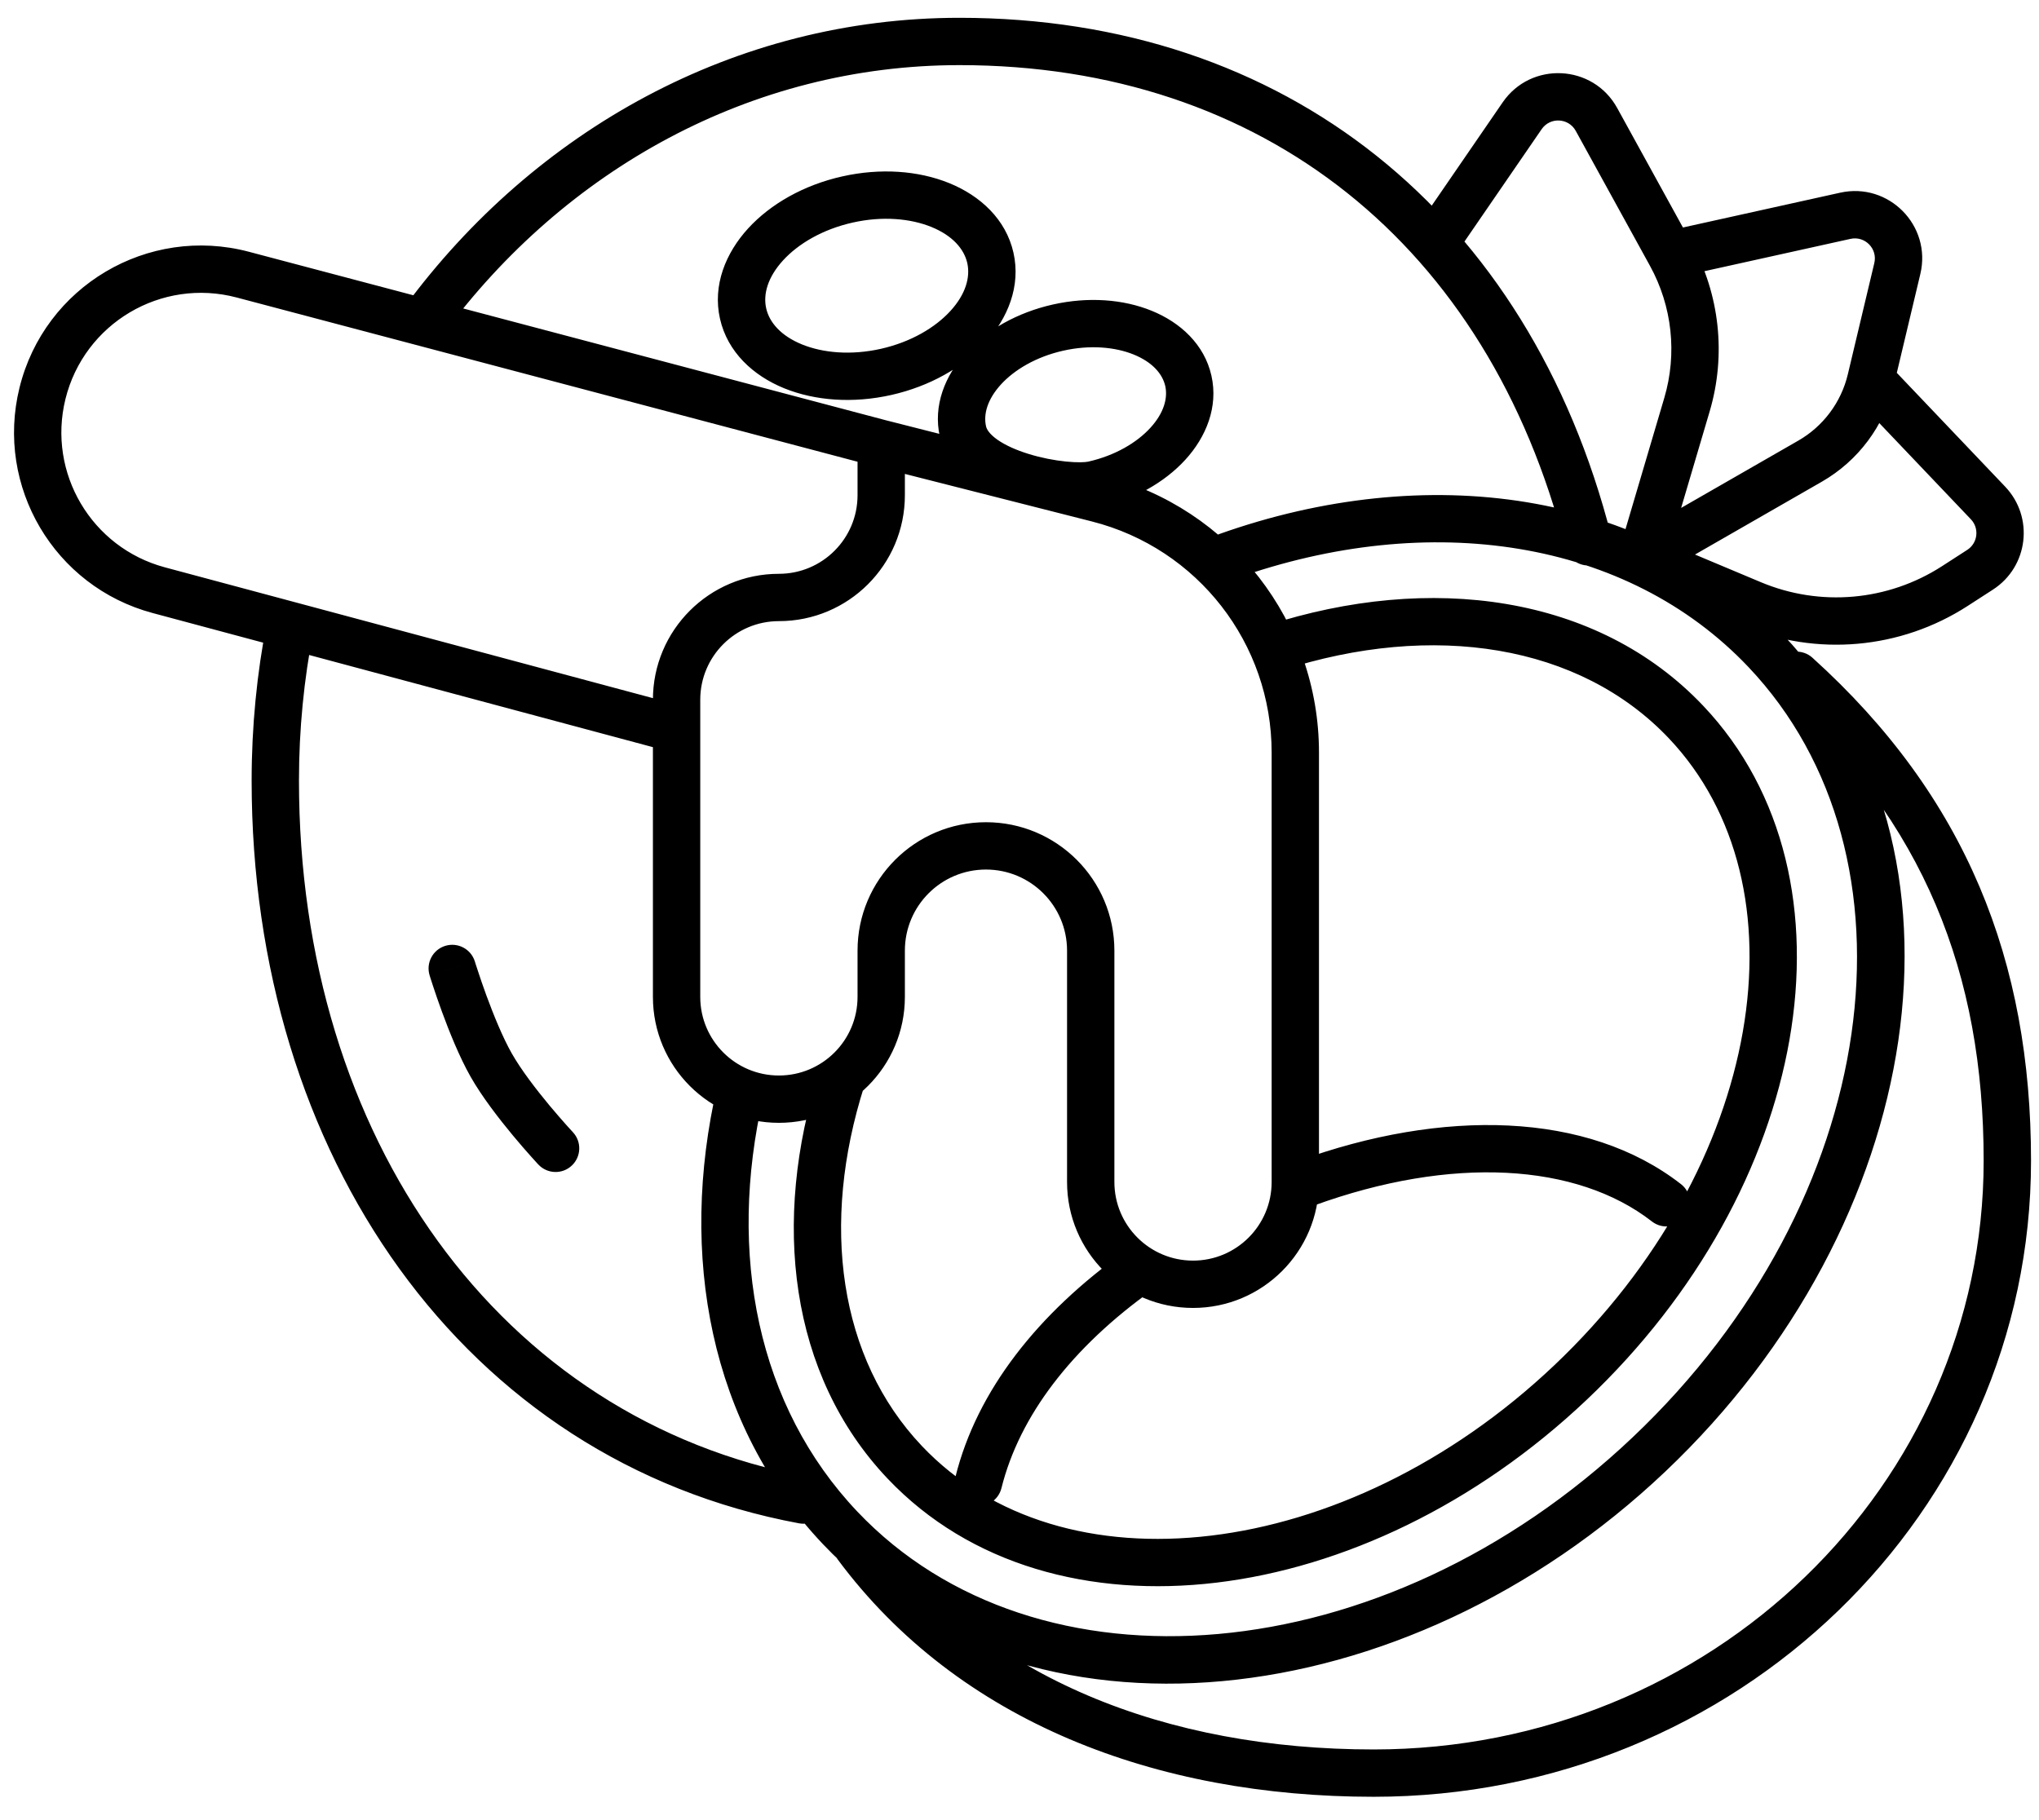 <svg width="56" height="50" viewBox="0 0 56 50" fill="none" xmlns="http://www.w3.org/2000/svg">
<path d="M42.993 15.045C43.081 15.393 43.435 15.603 43.783 15.514C44.131 15.425 44.341 15.071 44.252 14.723L42.993 15.045ZM21.946 41.847C22.299 41.913 22.638 41.68 22.704 41.327C22.769 40.974 22.537 40.635 22.184 40.569L21.946 41.847ZM8.607 17.338C8.676 16.986 8.447 16.644 8.094 16.575C7.742 16.506 7.401 16.735 7.331 17.088L8.607 17.338ZM11.132 8.404C10.919 8.692 10.98 9.099 11.269 9.313C11.558 9.526 11.965 9.465 12.178 9.176L11.132 8.404ZM24.053 42.067C23.839 41.779 23.432 41.719 23.143 41.933C22.855 42.147 22.795 42.554 23.009 42.842L24.053 42.067ZM49.777 18.068C49.511 17.828 49.1 17.849 48.859 18.115C48.619 18.381 48.639 18.792 48.906 19.033L49.777 18.068ZM46.303 19.833L45.832 20.28L46.303 19.833ZM43.135 37.977L42.688 37.505L43.135 37.977ZM24.847 40.169L25.319 39.722L24.847 40.169ZM34.802 17.178C34.461 17.289 34.273 17.655 34.384 17.997C34.495 18.338 34.861 18.526 35.203 18.415L34.802 17.178ZM23.738 29.829C23.847 29.487 23.658 29.121 23.316 29.012C22.974 28.903 22.608 29.092 22.499 29.434L23.738 29.829ZM26.242 40.566C26.156 40.915 26.368 41.267 26.716 41.354C27.064 41.441 27.417 41.229 27.504 40.881L26.242 40.566ZM31.658 35.43C31.951 35.222 32.019 34.816 31.811 34.523C31.602 34.231 31.197 34.163 30.904 34.371L31.658 35.43ZM35.637 31.898C35.3 32.02 35.126 32.393 35.248 32.731C35.371 33.068 35.744 33.242 36.081 33.119L35.637 31.898ZM45.368 33.554C45.651 33.775 46.06 33.724 46.28 33.441C46.501 33.158 46.45 32.749 46.167 32.529L45.368 33.554ZM48.493 17.878L48.965 17.431L48.493 17.878ZM23.073 41.97L23.545 41.523L23.073 41.97ZM20.962 30.141C21.042 29.791 20.824 29.442 20.474 29.362C20.124 29.282 19.775 29.5 19.695 29.85L20.962 30.141ZM33.486 14.671C33.147 14.791 32.971 15.163 33.091 15.501C33.211 15.839 33.583 16.016 33.921 15.896L33.486 14.671ZM30.028 13.316L30.171 13.95L30.028 13.316ZM38.891 6.276C38.687 6.572 38.763 6.977 39.058 7.18C39.354 7.383 39.759 7.308 39.962 7.012L38.891 6.276ZM41.806 3.18L41.27 2.812V2.812L41.806 3.18ZM46.332 11.114L46.956 11.298L46.332 11.114ZM45.089 15.324L44.465 15.14C44.372 15.458 44.532 15.795 44.837 15.924L45.089 15.324ZM43.846 3.281L43.277 3.595L43.846 3.281ZM50.682 5.927L50.823 6.562L50.682 5.927ZM49.713 12.668L50.037 13.232L49.713 12.668ZM52.109 7.377L52.741 7.527V7.527L52.109 7.377ZM51.381 10.435L50.749 10.285L51.381 10.435ZM54.6 13.816L54.129 14.265L54.6 13.816ZM54.382 15.652L54.735 16.197V16.197L54.382 15.652ZM53.69 16.099L53.337 15.553L53.69 16.099ZM48.109 16.593L48.361 15.993V15.993L48.109 16.593ZM13.042 26.414C12.937 26.071 12.574 25.878 12.23 25.983C11.887 26.088 11.694 26.451 11.799 26.794L13.042 26.414ZM13.49 29.258L12.925 29.579L13.49 29.258ZM14.784 31.989C15.03 32.252 15.441 32.266 15.703 32.02C15.965 31.775 15.979 31.364 15.734 31.102L14.784 31.989ZM4.36 16.213L4.528 15.585H4.528L4.36 16.213ZM30.15 13.695L29.989 14.325L30.15 13.695ZM6.668 7.544L6.502 8.173L6.668 7.544ZM1.166 10.808L1.797 10.964L1.166 10.808ZM26.352 1.789C34.683 1.789 40.87 6.734 42.993 15.045L44.252 14.723C41.989 5.865 35.305 0.489 26.352 0.489V1.789ZM22.184 40.569C13.714 38.993 8.211 31.239 8.211 21.443H6.911C6.911 31.709 12.719 40.13 21.946 41.847L22.184 40.569ZM8.211 21.443C8.211 20.035 8.348 18.661 8.607 17.338L7.331 17.088C7.056 18.493 6.911 19.95 6.911 21.443H8.211ZM12.178 9.176C15.511 4.662 20.629 1.789 26.352 1.789V0.489C20.175 0.489 14.685 3.592 11.132 8.404L12.178 9.176ZM54.48 31.885C54.48 40.797 47.001 48.059 37.727 48.059V49.359C47.677 49.359 55.781 41.556 55.781 31.885H54.48ZM37.727 48.059C32.038 48.059 27.054 46.109 24.053 42.067L23.009 42.842C26.325 47.307 31.758 49.359 37.727 49.359V48.059ZM48.906 19.033C52.839 22.587 54.48 26.742 54.48 31.885H55.781C55.781 26.407 54.006 21.889 49.777 18.068L48.906 19.033ZM45.832 20.28C47.745 22.299 48.413 25.207 47.866 28.34C47.319 31.472 45.559 34.784 42.688 37.505L43.582 38.449C46.636 35.555 48.547 31.997 49.147 28.563C49.747 25.129 49.037 21.772 46.775 19.386L45.832 20.28ZM42.688 37.505C39.817 40.227 36.415 41.807 33.258 42.185C30.1 42.564 27.233 41.741 25.319 39.722L24.375 40.616C26.637 43.002 29.951 43.891 33.412 43.476C36.874 43.061 40.528 41.343 43.582 38.449L42.688 37.505ZM35.203 18.415C39.363 17.069 43.386 17.7 45.832 20.28L46.775 19.386C43.877 16.329 39.27 15.733 34.802 17.178L35.203 18.415ZM25.319 39.722C23.037 37.314 22.524 33.631 23.738 29.829L22.499 29.434C21.188 33.541 21.674 37.765 24.375 40.616L25.319 39.722ZM27.504 40.881C27.997 38.902 29.428 37.018 31.658 35.43L30.904 34.371C28.506 36.078 26.832 38.199 26.242 40.566L27.504 40.881ZM36.081 33.119C39.865 31.742 43.306 31.948 45.368 33.554L46.167 32.529C43.602 30.53 39.624 30.447 35.637 31.898L36.081 33.119ZM48.021 18.325C52.931 23.506 51.711 32.972 44.842 39.482L45.736 40.426C52.906 33.63 54.555 23.329 48.965 17.431L48.021 18.325ZM44.842 39.482C37.973 45.993 28.455 46.704 23.545 41.523L22.601 42.418C28.191 48.315 38.566 47.221 45.736 40.426L44.842 39.482ZM23.545 41.523C20.806 38.634 19.971 34.446 20.962 30.141L19.695 29.85C18.63 34.478 19.498 39.144 22.601 42.418L23.545 41.523ZM33.921 15.896C39.257 13.999 44.685 14.805 48.021 18.325L48.965 17.431C45.178 13.435 39.159 12.655 33.486 14.671L33.921 15.896ZM26.566 7.227C26.653 7.616 26.522 8.084 26.102 8.543C25.684 9 25.018 9.396 24.194 9.582L24.48 10.85C25.531 10.613 26.444 10.097 27.062 9.42C27.678 8.746 28.041 7.86 27.834 6.941L26.566 7.227ZM24.194 9.582C23.37 9.767 22.599 9.695 22.025 9.461C21.45 9.226 21.13 8.859 21.043 8.47L19.774 8.756C19.981 9.674 20.688 10.32 21.534 10.665C22.383 11.011 23.429 11.087 24.48 10.85L24.194 9.582ZM21.043 8.47C20.955 8.081 21.086 7.613 21.506 7.153C21.924 6.696 22.59 6.301 23.414 6.115L23.128 4.847C22.077 5.083 21.165 5.6 20.546 6.276C19.93 6.951 19.567 7.837 19.774 8.756L21.043 8.47ZM23.414 6.115C24.238 5.929 25.009 6.002 25.583 6.236C26.159 6.471 26.478 6.838 26.566 7.227L27.834 6.941C27.627 6.022 26.92 5.377 26.074 5.032C25.225 4.686 24.18 4.61 23.128 4.847L23.414 6.115ZM32.003 10.604C32.077 10.935 31.968 11.344 31.594 11.753C31.222 12.16 30.626 12.515 29.885 12.682L30.171 13.95C31.139 13.732 31.981 13.256 32.554 12.63C33.124 12.006 33.465 11.179 33.271 10.319L32.003 10.604ZM29.885 12.682C29.808 12.699 29.594 12.712 29.267 12.678C28.957 12.646 28.599 12.578 28.256 12.472C27.91 12.366 27.608 12.23 27.392 12.078C27.172 11.922 27.099 11.793 27.081 11.712L25.813 11.998C25.928 12.512 26.28 12.884 26.643 13.14C27.009 13.399 27.45 13.585 27.875 13.715C28.303 13.847 28.745 13.931 29.132 13.971C29.503 14.009 29.885 14.014 30.171 13.95L29.885 12.682ZM27.081 11.712C27.006 11.381 27.116 10.973 27.489 10.563C27.861 10.156 28.458 9.801 29.199 9.634L28.913 8.366C27.945 8.584 27.102 9.06 26.53 9.686C25.959 10.311 25.619 11.137 25.813 11.998L27.081 11.712ZM29.199 9.634C29.94 9.467 30.631 9.533 31.141 9.741C31.654 9.951 31.928 10.273 32.003 10.604L33.271 10.319C33.077 9.458 32.416 8.857 31.632 8.538C30.847 8.217 29.881 8.148 28.913 8.366L29.199 9.634ZM39.962 7.012L42.341 3.548L41.27 2.812L38.891 6.276L39.962 7.012ZM45.709 10.93L44.465 15.14L45.712 15.508L46.956 11.298L45.709 10.93ZM43.277 3.595L45.316 7.303L46.456 6.677L44.416 2.968L43.277 3.595ZM46.026 7.624L50.823 6.562L50.541 5.293L45.745 6.355L46.026 7.624ZM49.39 12.104L44.765 14.761L45.413 15.888L50.037 13.232L49.39 12.104ZM51.477 7.226L50.749 10.285L52.013 10.586L52.741 7.527L51.477 7.226ZM50.91 10.883L54.129 14.265L55.07 13.368L51.852 9.987L50.91 10.883ZM54.029 15.106L53.337 15.553L54.042 16.645L54.735 16.197L54.029 15.106ZM48.361 15.993L45.34 14.725L44.837 15.924L47.858 17.192L48.361 15.993ZM53.337 15.553C51.852 16.513 49.99 16.677 48.361 15.993L47.858 17.192C49.883 18.042 52.198 17.838 54.042 16.645L53.337 15.553ZM54.129 14.265C54.367 14.514 54.319 14.919 54.029 15.106L54.735 16.197C55.709 15.568 55.87 14.208 55.07 13.368L54.129 14.265ZM50.823 6.562C51.219 6.474 51.571 6.831 51.477 7.226L52.741 7.527C53.057 6.199 51.875 4.998 50.541 5.293L50.823 6.562ZM46.956 11.298C47.412 9.752 47.232 8.089 46.456 6.677L45.316 7.303C45.926 8.411 46.067 9.717 45.709 10.93L46.956 11.298ZM50.037 13.232C51.032 12.66 51.748 11.703 52.013 10.586L50.749 10.285C50.566 11.053 50.074 11.711 49.39 12.104L50.037 13.232ZM42.341 3.548C42.573 3.211 43.079 3.236 43.277 3.595L44.416 2.968C43.752 1.761 42.05 1.677 41.27 2.812L42.341 3.548ZM12.421 26.604C11.799 26.794 11.799 26.794 11.799 26.794C11.799 26.794 11.799 26.795 11.799 26.795C11.799 26.795 11.799 26.795 11.799 26.795C11.799 26.795 11.8 26.796 11.8 26.796C11.8 26.797 11.8 26.799 11.801 26.801C11.802 26.804 11.804 26.809 11.806 26.816C11.81 26.83 11.816 26.849 11.824 26.874C11.84 26.924 11.863 26.995 11.892 27.084C11.95 27.261 12.034 27.507 12.135 27.785C12.335 28.332 12.618 29.038 12.925 29.579L14.055 28.937C13.804 28.494 13.552 27.873 13.356 27.339C13.261 27.077 13.181 26.844 13.127 26.677C13.099 26.594 13.078 26.527 13.063 26.482C13.056 26.459 13.051 26.442 13.047 26.43C13.045 26.424 13.044 26.42 13.043 26.418C13.043 26.416 13.043 26.415 13.042 26.415C13.042 26.414 13.042 26.414 13.042 26.414C13.042 26.414 13.042 26.414 13.042 26.414C13.042 26.414 13.042 26.414 13.042 26.414C13.042 26.414 13.042 26.414 12.421 26.604ZM12.925 29.579C13.24 30.134 13.713 30.742 14.089 31.195C14.28 31.425 14.453 31.622 14.578 31.762C14.641 31.833 14.692 31.889 14.727 31.927C14.745 31.947 14.759 31.962 14.768 31.972C14.773 31.978 14.777 31.982 14.78 31.985C14.781 31.986 14.782 31.987 14.783 31.988C14.783 31.988 14.784 31.989 14.784 31.989C14.784 31.989 14.784 31.989 14.784 31.989C14.784 31.989 14.784 31.989 14.784 31.989C14.784 31.989 14.784 31.989 15.259 31.546C15.734 31.102 15.734 31.102 15.734 31.102C15.734 31.102 15.734 31.102 15.734 31.102C15.734 31.102 15.734 31.102 15.734 31.102C15.734 31.102 15.734 31.102 15.734 31.101C15.733 31.101 15.732 31.1 15.732 31.099C15.73 31.097 15.727 31.094 15.723 31.089C15.714 31.081 15.702 31.067 15.686 31.05C15.654 31.014 15.607 30.962 15.548 30.897C15.431 30.765 15.268 30.579 15.088 30.364C14.723 29.924 14.311 29.388 14.055 28.937L12.925 29.579ZM24.852 27.385V26.114H23.552V27.385H24.852ZM29.306 26.114V32.47H30.606V26.114H29.306ZM36.225 32.47V20.673H34.925V32.47H36.225ZM17.932 19.223V20.026H19.232V19.223H17.932ZM17.932 20.026V27.385H19.232V20.026H17.932ZM4.191 16.84L18.413 20.654L18.75 19.398L4.528 15.585L4.191 16.84ZM30.31 13.065L24.362 11.553L24.042 12.813L29.989 14.325L30.31 13.065ZM24.368 11.555L6.835 6.916L6.502 8.173L24.035 12.812L24.368 11.555ZM24.852 13.603V12.183H23.552V13.603H24.852ZM0.535 10.653C-0.133 13.367 1.492 16.117 4.191 16.84L4.528 15.585C2.512 15.044 1.298 12.991 1.797 10.964L0.535 10.653ZM1.797 10.964C2.31 8.882 4.429 7.624 6.502 8.173L6.835 6.916C4.059 6.182 1.221 7.865 0.535 10.653L1.797 10.964ZM36.225 20.673C36.225 17.083 33.789 13.95 30.31 13.065L29.989 14.325C32.893 15.063 34.925 17.677 34.925 20.673H36.225ZM32.766 35.93C34.676 35.93 36.225 34.381 36.225 32.47H34.925C34.925 33.663 33.959 34.63 32.766 34.63V35.93ZM29.306 32.47C29.306 34.381 30.855 35.93 32.766 35.93V34.63C31.573 34.63 30.606 33.663 30.606 32.47H29.306ZM27.079 23.887C28.308 23.887 29.306 24.884 29.306 26.114H30.606C30.606 24.166 29.026 22.587 27.079 22.587V23.887ZM24.852 26.114C24.852 24.884 25.849 23.887 27.079 23.887V22.587C25.131 22.587 23.552 24.166 23.552 26.114H24.852ZM21.392 30.845C23.303 30.845 24.852 29.296 24.852 27.385H23.552C23.552 28.578 22.585 29.545 21.392 29.545V30.845ZM21.392 29.545C20.199 29.545 19.232 28.578 19.232 27.385H17.932C17.932 29.296 19.481 30.845 21.392 30.845V29.545ZM21.392 17.063C23.303 17.063 24.852 15.514 24.852 13.603H23.552C23.552 14.796 22.585 15.763 21.392 15.763V17.063ZM19.232 19.223C19.232 18.03 20.199 17.063 21.392 17.063V15.763C19.481 15.763 17.932 17.312 17.932 19.223H19.232Z" fill="black"/>
</svg>
